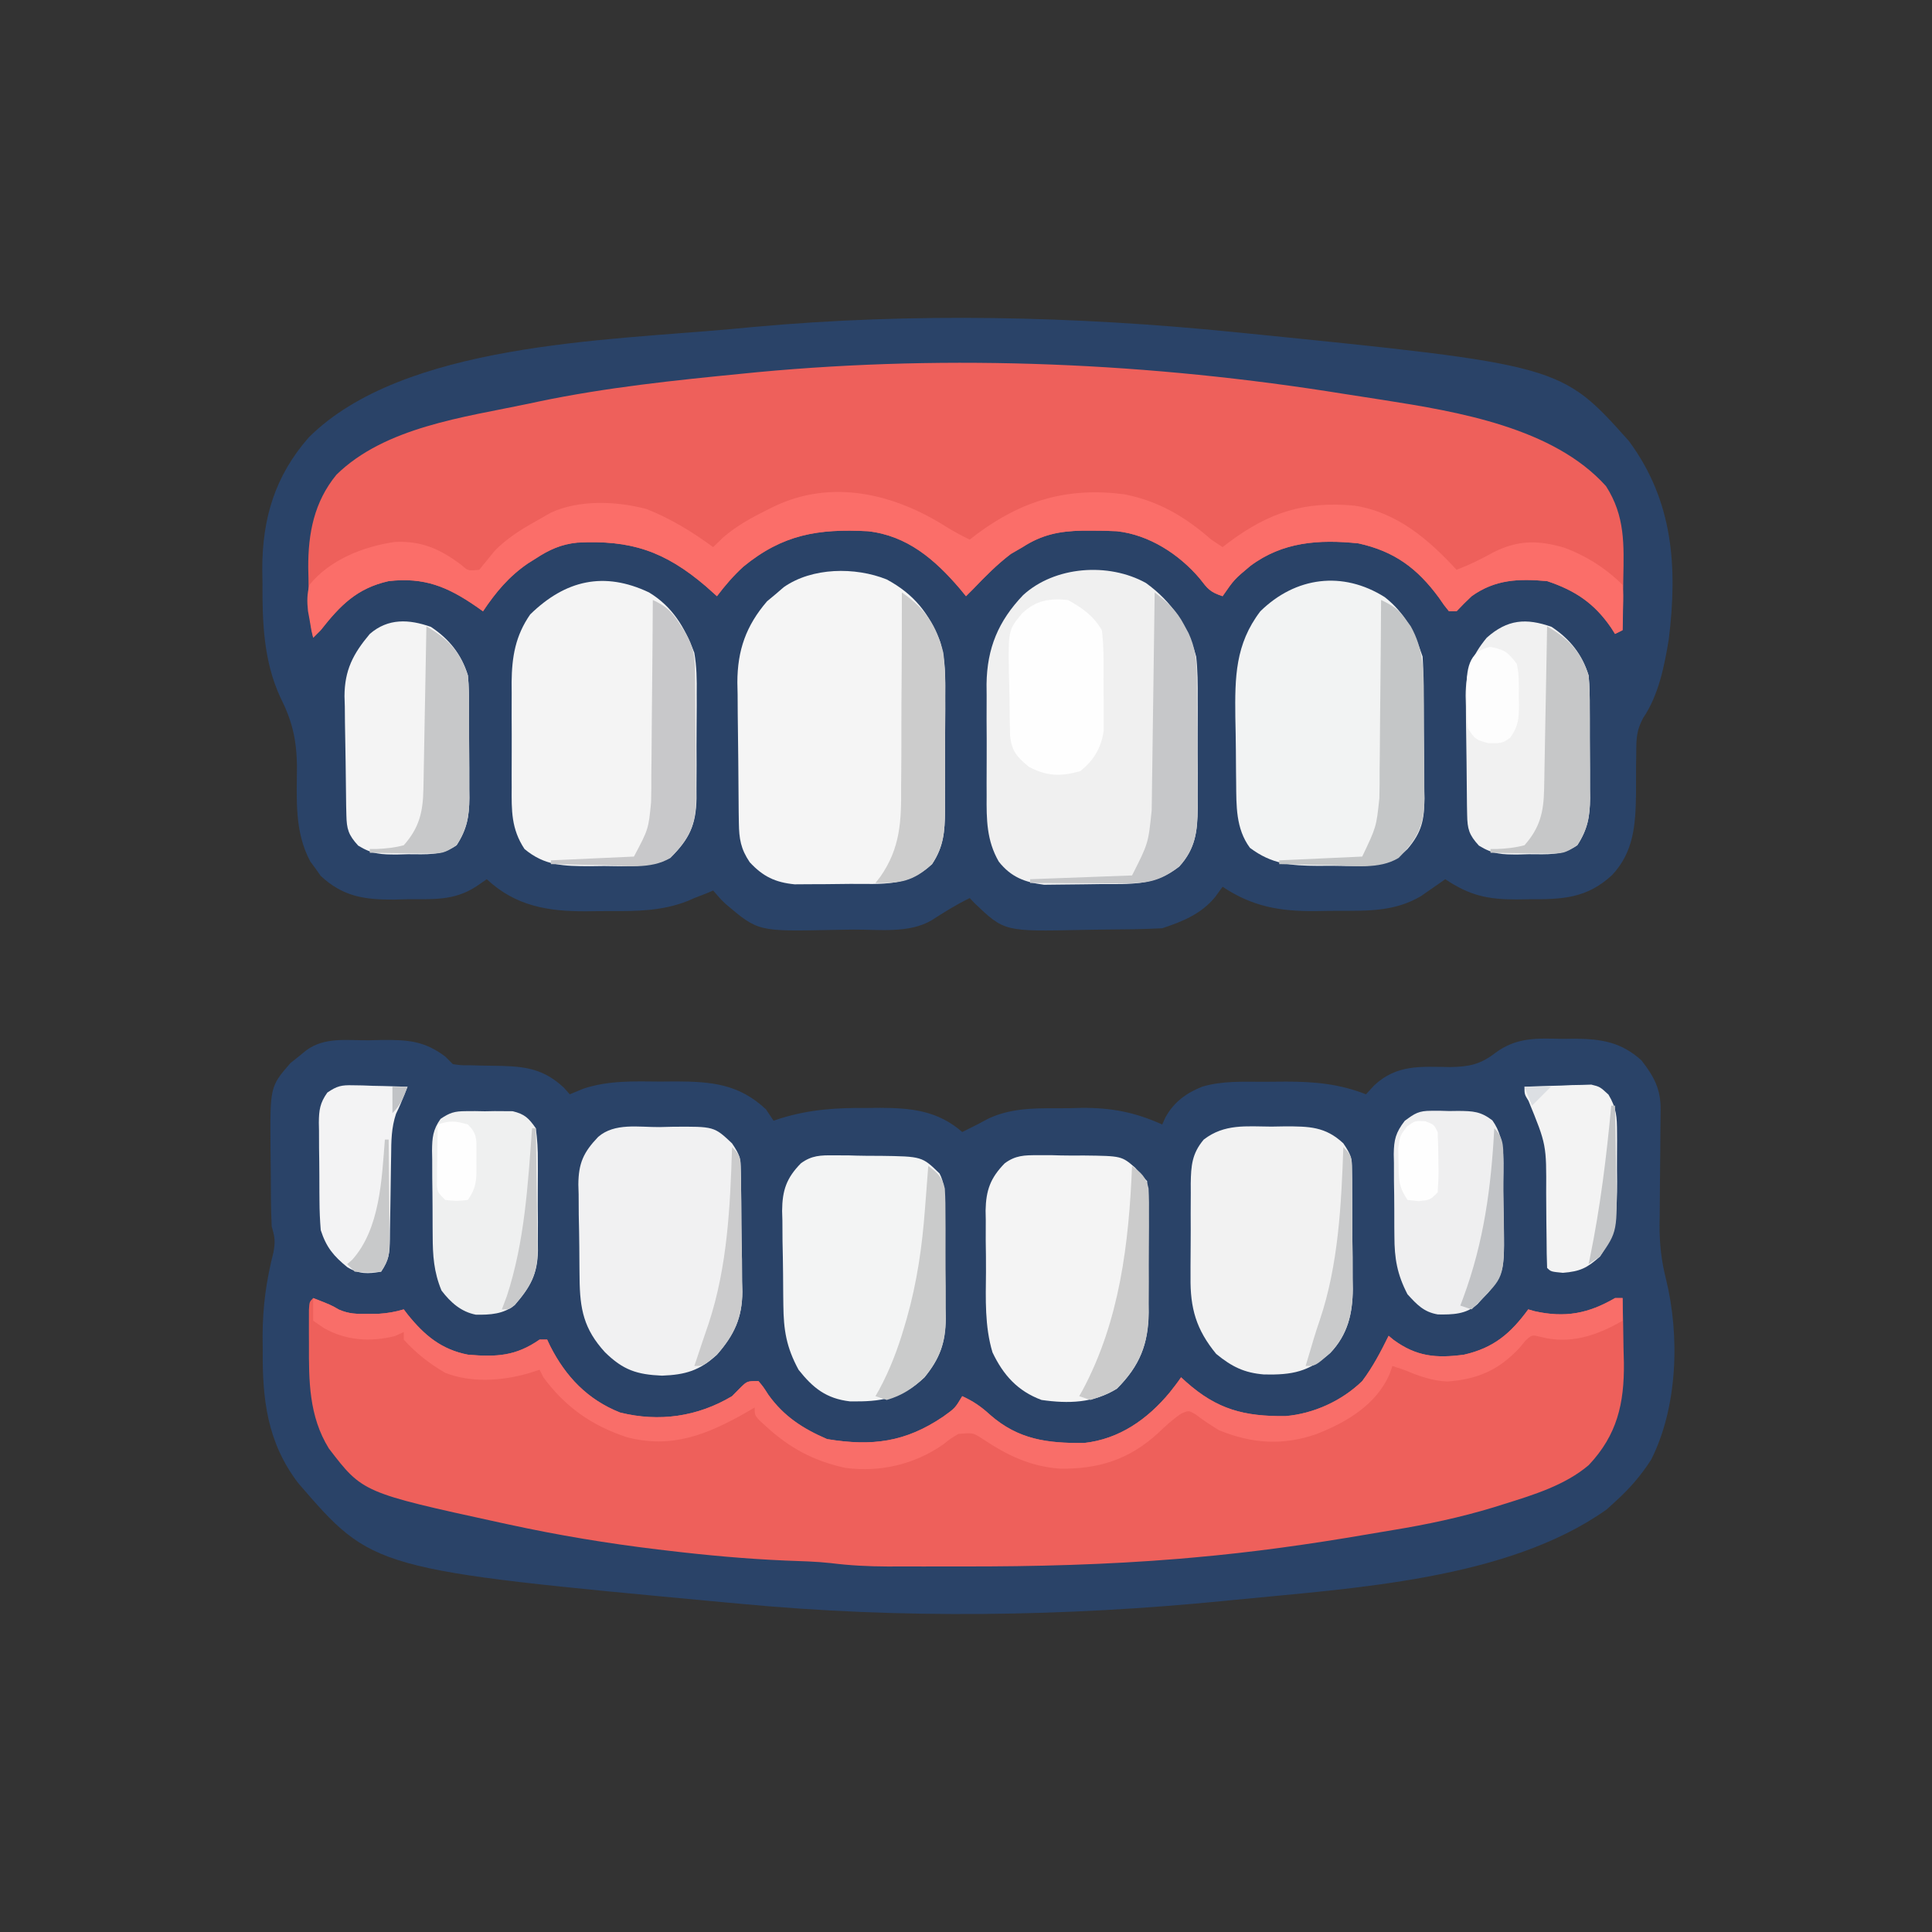 <?xml version="1.0" encoding="UTF-8"?>
<svg version="1.1" xmlns="http://www.w3.org/2000/svg" width="512" height="512">
<rect width="100%" height="100%" fill="#333333" stroke="none"/>
<path d="M0 0 C0.73 0.073 1.46 0.145 2.213 0.22 C86.673 8.714 86.673 8.714 104.66 28.859 C116.435 44.734 117.596 62.244 115.25 81.375 C114.088 88.473 112.557 96.243 108.455 102.27 C106.722 105.521 106.631 107.63 106.629 111.297 C106.603 113.107 106.603 113.107 106.576 114.953 C106.567 117.469 106.562 119.984 106.561 122.5 C106.436 130.553 105.974 137.749 100.25 143.872 C93.481 150.151 87.015 150.339 78.125 150.312 C76.53 150.337 76.53 150.337 74.902 150.361 C67.187 150.366 62.468 149.312 56 145 C55.42 145.41 54.84 145.82 54.242 146.242 C53.461 146.781 52.68 147.32 51.875 147.875 C51.109 148.409 50.344 148.942 49.555 149.492 C42.642 153.572 35.624 153.372 27.852 153.371 C25.769 153.375 23.688 153.411 21.605 153.449 C12.177 153.528 4.902 152.268 -3 147 C-3.66 147.907 -4.32 148.815 -5 149.75 C-8.715 154.24 -13.576 156.192 -19 158 C-24.302 158.279 -29.604 158.314 -34.912 158.35 C-36.667 158.367 -38.421 158.394 -40.175 158.432 C-60.831 158.881 -60.831 158.881 -68.748 151.333 C-69.161 150.893 -69.574 150.453 -70 150 C-73.55 151.708 -76.794 153.742 -80.098 155.879 C-86.12 159.428 -94.113 158.303 -100.912 158.35 C-102.667 158.367 -104.421 158.394 -106.175 158.432 C-126.078 158.865 -126.078 158.865 -134.694 151.565 C-136.125 150.188 -136.125 150.188 -138 148 C-138.959 148.402 -138.959 148.402 -139.938 148.812 C-140.948 149.204 -141.959 149.596 -143 150 C-143.569 150.25 -144.139 150.5 -144.725 150.757 C-151.48 153.423 -158.207 153.491 -165.374 153.446 C-167.431 153.438 -169.485 153.466 -171.541 153.498 C-181.733 153.552 -190.322 152.166 -198 145 C-198.928 145.639 -199.856 146.279 -200.812 146.938 C-206.76 150.786 -212.307 150.254 -219.188 150.312 C-220.299 150.342 -221.411 150.371 -222.557 150.4 C-230.422 150.461 -236.167 149.589 -242.023 144.105 C-242.692 143.156 -242.692 143.156 -243.375 142.188 C-243.836 141.562 -244.298 140.937 -244.773 140.293 C-249.049 132.301 -248.328 123.7 -248.303 114.867 C-248.429 107.866 -249.572 103.023 -252.713 96.79 C-257.138 87.195 -257.498 76.893 -257.438 66.5 C-257.457 65.284 -257.477 64.069 -257.498 62.816 C-257.491 49.316 -254.096 38.099 -245.176 27.918 C-220.166 3.003 -166.461 2.244 -133.089 -0.809 C-131.132 -0.988 -129.175 -1.173 -127.218 -1.359 C-85.104 -5.197 -42.042 -4.225 0 0 Z " fill="#2A4368" transform="translate(327,88)"/>
<path d="M0 0 C1.172 -0.029 2.345 -0.058 3.553 -0.088 C10.389 -0.138 14.792 0.151 20.312 4.312 C20.973 4.973 21.633 5.633 22.312 6.312 C24.442 6.633 24.442 6.633 26.891 6.621 C27.805 6.646 28.719 6.671 29.66 6.697 C31.579 6.732 33.499 6.763 35.418 6.791 C42.082 6.983 46.622 7.834 51.688 12.5 C52.224 13.098 52.76 13.696 53.312 14.312 C54.487 13.825 55.661 13.338 56.871 12.836 C63.597 10.601 70.357 10.876 77.375 10.938 C78.712 10.927 80.048 10.915 81.385 10.902 C90.832 10.931 98.148 11.569 105.312 18.312 C106.302 19.797 106.302 19.797 107.312 21.312 C107.948 21.1 108.583 20.888 109.238 20.669 C116.922 18.314 123.996 17.857 132 17.938 C133.171 17.926 134.342 17.914 135.549 17.902 C143.823 17.93 150.83 18.64 157.312 24.312 C157.849 24.044 158.385 23.776 158.938 23.5 C160.113 22.912 160.113 22.912 161.312 22.312 C162.282 21.797 163.251 21.281 164.25 20.75 C171.008 17.578 178.109 18.059 185.438 18 C187.197 17.956 187.197 17.956 188.992 17.912 C196.883 17.855 203.11 19.069 210.312 22.312 C210.586 21.707 210.859 21.101 211.141 20.477 C213.366 16.367 216.747 13.926 221.002 12.26 C226.302 10.743 231.552 10.979 237.033 10.997 C239.044 11 241.052 10.977 243.062 10.951 C250.66 10.947 257.207 11.536 264.312 14.312 C265.034 13.529 265.756 12.745 266.5 11.938 C272.507 6.331 278.867 6.992 286.656 7.098 C291.7 6.998 294.598 6.414 298.637 3.309 C304.234 -0.83 309.621 -0.541 316.375 -0.375 C317.507 -0.39 318.64 -0.405 319.807 -0.42 C326.838 -0.35 331.974 0.526 337.312 5.312 C340.626 9.561 342.457 12.968 342.394 18.366 C342.388 19.177 342.381 19.989 342.374 20.825 C342.363 21.7 342.352 22.575 342.34 23.477 C342.327 25.34 342.315 27.203 342.303 29.066 C342.278 31.996 342.25 34.925 342.217 37.854 C342.186 40.687 342.168 43.519 342.152 46.352 C342.139 47.214 342.125 48.077 342.112 48.966 C342.091 53.962 342.594 58.462 343.82 63.309 C347.51 78.306 346.923 97.215 339.887 111.133 C337.192 115.353 334.044 118.964 330.312 122.312 C329.23 123.302 329.23 123.302 328.125 124.312 C301.802 143.031 260.592 145.202 229.312 148.312 C228.564 148.388 227.816 148.463 227.045 148.54 C184.481 152.762 140.916 153.361 98.312 149.312 C96.89 149.182 95.468 149.052 94.046 148.922 C1.114 140.282 1.114 140.282 -18.688 117.312 C-26.856 106.567 -28.187 95.188 -28.062 82 C-28.074 80.784 -28.086 79.568 -28.098 78.314 C-28.073 70.634 -27.137 63.693 -25.233 56.249 C-24.679 53.268 -24.866 52.132 -25.688 49.312 C-25.911 44.661 -25.916 40.008 -25.928 35.351 C-25.937 33.084 -25.968 30.818 -26 28.551 C-26.123 12.279 -26.123 12.279 -20.715 6.035 C-20.025 5.487 -19.336 4.939 -18.625 4.375 C-17.933 3.809 -17.241 3.243 -16.527 2.66 C-11.626 -0.93 -5.865 0.048 0 0 Z " fill="#2A4368" transform="translate(97.688,275.688)"/>
<path d="M0 0 C3.443 0.555 6.89 1.083 10.338 1.605 C30.119 4.705 55.436 8.931 69.365 24.434 C74.463 32.372 74.129 39.928 73.947 49.105 C73.934 50.405 73.92 51.704 73.906 53.043 C73.871 56.231 73.822 59.418 73.76 62.605 C73.1 62.935 72.44 63.265 71.76 63.605 C71.431 63.086 71.102 62.566 70.764 62.031 C66.31 55.502 61.228 52.095 53.76 49.605 C46.253 48.927 40.019 49.131 33.76 53.605 C32.391 54.902 31.043 56.224 29.76 57.605 C29.1 57.605 28.44 57.605 27.76 57.605 C26.498 56.066 26.498 56.066 25.072 53.98 C19.371 46.223 13.307 41.709 3.76 39.605 C-6.634 38.517 -16.321 39.175 -24.881 45.582 C-29.131 49.128 -29.131 49.128 -32.24 53.605 C-35.633 52.475 -36.175 51.662 -38.303 48.918 C-43.751 42.488 -51.719 37.314 -60.259 36.386 C-62.528 36.265 -64.78 36.226 -67.053 36.23 C-68.252 36.233 -68.252 36.233 -69.476 36.235 C-75.494 36.361 -80.123 37.29 -85.24 40.605 C-86.271 41.204 -87.303 41.802 -88.365 42.418 C-91.997 45.181 -95.093 48.312 -98.24 51.605 C-99.23 52.595 -99.23 52.595 -100.24 53.605 C-100.786 52.942 -101.331 52.278 -101.893 51.594 C-108.432 43.936 -115.805 37.538 -126.245 36.384 C-139.415 35.689 -148.831 37.231 -159.256 45.789 C-161.901 48.21 -164.079 50.747 -166.24 53.605 C-167.694 52.306 -167.694 52.306 -169.178 50.98 C-180.088 41.661 -189.098 38.647 -203.277 39.41 C-207.497 39.83 -210.737 41.303 -214.24 43.605 C-214.934 44.041 -215.627 44.477 -216.342 44.926 C-221.395 48.389 -224.847 52.542 -228.24 57.605 C-228.82 57.196 -229.4 56.786 -229.998 56.363 C-237.672 51.07 -243.821 48.536 -253.24 49.605 C-261.645 51.497 -266.037 55.999 -271.24 62.605 C-272.23 63.595 -272.23 63.595 -273.24 64.605 C-274.411 59.342 -274.461 54.29 -274.49 48.918 C-274.511 47.975 -274.531 47.032 -274.553 46.061 C-274.603 36.942 -272.988 28.606 -267.084 21.414 C-254.187 8.763 -233.106 6.157 -216.24 2.605 C-215.326 2.411 -214.412 2.216 -213.471 2.015 C-195.587 -1.726 -177.405 -3.616 -159.24 -5.395 C-158.014 -5.516 -156.787 -5.638 -155.523 -5.763 C-103.952 -10.597 -51.093 -8.252 0 0 Z " fill="#EE605B" transform="translate(356.24,104.395)"/>
<path d="M0 0 C4.708 1.831 4.708 1.831 6.828 3.059 C9.519 4.225 11.576 4.232 14.5 4.188 C15.438 4.181 16.377 4.175 17.344 4.168 C19.706 4.019 21.737 3.667 24 3 C24.352 3.459 24.704 3.918 25.066 4.391 C29.446 9.834 33.943 13.63 41 15 C48.598 15.654 53.7 15.383 60 11 C60.66 11 61.32 11 62 11 C62.268 11.568 62.536 12.137 62.812 12.723 C66.933 20.842 72.74 26.93 81.328 30.336 C91.675 32.908 101.869 31.447 111 26 C111.708 25.283 112.415 24.567 113.145 23.828 C115 22 115 22 118 22 C119.289 23.539 119.289 23.539 120.625 25.625 C124.711 31.343 129.788 34.614 136.188 37.375 C148.162 39.338 156.958 38.186 166.938 31.438 C170.108 29.169 170.108 29.169 172 26 C174.891 27.319 177.044 28.787 179.375 30.938 C186.899 37.529 194.545 38.488 204.289 38.406 C213.641 37.382 221.11 32.113 227 25 C228.037 23.695 229.063 22.378 230 21 C230.654 21.597 230.654 21.597 231.32 22.207 C239.574 29.55 246.72 31.38 257.645 31.281 C265.116 30.655 272.592 27.256 278 22 C280.816 18.248 282.934 14.198 285 10 C285.657 10.541 285.657 10.541 286.328 11.094 C292.381 15.523 297.653 15.995 305 15 C312.847 13.203 317.3 9.412 322 3 C322.552 3.159 323.103 3.317 323.672 3.48 C331.781 5.29 337.933 4.111 345 0 C345.66 0 346.32 0 347 0 C347.117 4.458 347.188 8.916 347.25 13.375 C347.284 14.627 347.317 15.878 347.352 17.168 C347.464 27.947 345.559 36.287 338.03 44.269 C331.798 49.584 323.395 52.156 315.688 54.562 C314.252 55.012 314.252 55.012 312.787 55.47 C303.978 58.142 295.15 60.012 286.073 61.497 C283.883 61.855 281.696 62.225 279.509 62.601 C264.178 65.24 248.874 67.392 233.375 68.75 C232.062 68.865 230.75 68.981 229.398 69.1 C210.294 70.663 191.209 71.167 172.045 71.13 C168.645 71.125 165.246 71.13 161.846 71.137 C159.651 71.136 157.456 71.135 155.262 71.133 C154.262 71.135 153.262 71.137 152.231 71.139 C147.163 71.122 142.244 70.873 137.216 70.245 C133.219 69.803 129.204 69.715 125.188 69.566 C114.734 69.115 104.387 68.178 94 66.938 C93.113 66.833 92.225 66.728 91.311 66.62 C78.008 65.025 64.905 62.848 51.812 60 C51.064 59.839 50.316 59.678 49.545 59.511 C13.115 51.566 13.115 51.566 4.145 39.855 C-1.147 31.277 -1.161 21.979 -1.125 12.188 C-1.129 11.126 -1.133 10.064 -1.137 8.971 C-1.135 7.963 -1.134 6.956 -1.133 5.918 C-1.132 4.998 -1.131 4.078 -1.129 3.13 C-1 1 -1 1 0 0 Z " fill="#EE605B" transform="translate(83,344)"/>
<path d="M0 0 C6.87 4.977 11.079 11.315 13.312 19.5 C13.727 23.195 13.734 26.855 13.711 30.57 C13.714 31.61 13.717 32.65 13.72 33.721 C13.722 35.908 13.716 38.095 13.704 40.282 C13.688 43.622 13.704 46.961 13.723 50.301 C13.721 52.432 13.717 54.564 13.711 56.695 C13.72 58.186 13.72 58.186 13.729 59.707 C13.668 65.803 13.1 70.444 8.812 75.145 C2.146 80.335 -4.112 79.752 -12.201 79.795 C-13.685 79.807 -15.169 79.827 -16.652 79.857 C-18.805 79.9 -20.956 79.916 -23.109 79.926 C-25.037 79.948 -25.037 79.948 -27.003 79.97 C-32.098 79.32 -35.746 77.953 -38.995 73.848 C-42.237 68.236 -42.27 62.659 -42.219 56.316 C-42.223 55.261 -42.226 54.207 -42.23 53.12 C-42.233 50.898 -42.226 48.677 -42.209 46.456 C-42.188 43.076 -42.209 39.698 -42.234 36.318 C-42.232 34.151 -42.227 31.984 -42.219 29.816 C-42.227 28.816 -42.235 27.816 -42.243 26.785 C-42.118 17.303 -39.125 10.101 -32.57 3.23 C-24.208 -4.455 -9.961 -5.532 0 0 Z " fill="#F0F0F0" transform="translate(303.688,154.5)"/>
<path d="M0 0 C7.226 3.906 11.291 9.026 14.188 16.623 C15.58 21.449 15.551 26.149 15.496 31.141 C15.498 32.222 15.499 33.303 15.501 34.418 C15.499 36.687 15.487 38.956 15.467 41.225 C15.437 44.692 15.446 48.158 15.459 51.625 C15.453 53.839 15.444 56.052 15.434 58.266 C15.437 59.297 15.439 60.328 15.442 61.391 C15.372 66.81 15.098 70.785 12 75.438 C5.486 81.463 -1.196 80.656 -9.569 80.678 C-11.794 80.687 -14.019 80.718 -16.244 80.75 C-17.669 80.757 -19.094 80.762 -20.52 80.766 C-21.81 80.775 -23.1 80.784 -24.429 80.794 C-29.571 80.281 -32.813 78.72 -36.312 74.938 C-38.697 71.405 -39.131 68.736 -39.193 64.574 C-39.209 63.585 -39.225 62.597 -39.242 61.578 C-39.286 57.043 -39.327 52.507 -39.35 47.971 C-39.367 45.586 -39.394 43.201 -39.432 40.817 C-39.487 37.366 -39.509 33.916 -39.523 30.465 C-39.546 29.41 -39.569 28.356 -39.592 27.269 C-39.568 18.756 -37.298 12.277 -31.719 5.781 C-30.987 5.173 -30.254 4.564 -29.5 3.938 C-28.768 3.308 -28.036 2.679 -27.281 2.031 C-19.79 -3.203 -8.404 -3.376 0 0 Z " fill="#F5F5F5" transform="translate(235,153.562)"/>
<path d="M0 0 C2.018 1.259 4.048 2.342 6.191 3.367 C6.762 2.92 7.334 2.473 7.922 2.012 C20.102 -7.07 32.163 -10.608 47.191 -8.633 C56.296 -6.834 63.299 -2.673 70.191 3.367 C71.181 4.027 72.171 4.687 73.191 5.367 C73.786 4.908 74.38 4.449 74.992 3.977 C85.624 -3.894 94.899 -6.871 108.191 -5.633 C119.374 -3.861 127.728 3.236 135.191 11.367 C138.621 10.066 141.743 8.53 144.941 6.742 C151.495 3.46 156.725 3.488 163.691 5.492 C169.474 7.616 174.834 11.01 179.191 15.367 C179.387 18.188 179.387 18.188 179.316 21.492 C179.298 22.588 179.28 23.684 179.262 24.812 C179.227 26.077 179.227 26.077 179.191 27.367 C178.531 27.697 177.871 28.027 177.191 28.367 C176.863 27.848 176.534 27.328 176.195 26.793 C171.742 20.264 166.66 16.857 159.191 14.367 C151.685 13.689 145.45 13.892 139.191 18.367 C137.823 19.664 136.474 20.985 135.191 22.367 C134.531 22.367 133.871 22.367 133.191 22.367 C131.93 20.828 131.93 20.828 130.504 18.742 C124.803 10.985 118.739 6.47 109.191 4.367 C98.797 3.279 89.111 3.936 80.551 10.344 C76.3 13.889 76.3 13.889 73.191 18.367 C69.799 17.236 69.257 16.424 67.129 13.68 C61.68 7.25 53.713 2.076 45.173 1.148 C42.904 1.027 40.652 0.987 38.379 0.992 C37.18 0.995 37.18 0.995 35.956 0.997 C29.937 1.122 25.309 2.051 20.191 5.367 C18.645 6.264 18.645 6.264 17.066 7.18 C13.435 9.943 10.338 13.074 7.191 16.367 C6.531 17.027 5.871 17.687 5.191 18.367 C4.646 17.703 4.101 17.039 3.539 16.355 C-3.001 8.698 -10.373 2.3 -20.813 1.146 C-33.984 0.451 -43.399 1.993 -53.824 10.551 C-56.469 12.972 -58.647 15.509 -60.809 18.367 C-62.263 17.068 -62.263 17.068 -63.746 15.742 C-74.656 6.422 -83.666 3.409 -97.846 4.172 C-102.065 4.592 -105.305 6.065 -108.809 8.367 C-109.502 8.803 -110.196 9.239 -110.91 9.688 C-115.963 13.151 -119.416 17.303 -122.809 22.367 C-123.389 21.957 -123.969 21.547 -124.566 21.125 C-132.241 15.831 -138.389 13.297 -147.809 14.367 C-156.213 16.259 -160.605 20.761 -165.809 27.367 C-166.469 28.027 -167.129 28.687 -167.809 29.367 C-168.309 27.43 -168.309 27.43 -168.809 24.367 C-168.935 23.678 -169.061 22.988 -169.191 22.277 C-169.462 19.729 -169.453 17.856 -168.809 15.367 C-163.393 8.699 -154.49 5.182 -146.168 3.988 C-139.076 3.651 -134.075 5.896 -128.496 10.117 C-126.757 11.665 -126.757 11.665 -123.809 11.367 C-122.451 9.705 -121.094 8.042 -119.738 6.379 C-116.029 2.512 -111.457 -0.037 -106.809 -2.633 C-106.173 -2.998 -105.538 -3.362 -104.883 -3.738 C-97.404 -7.27 -87.269 -6.837 -79.422 -4.719 C-73.031 -2.182 -67.339 1.303 -61.809 5.367 C-60.942 4.522 -60.076 3.676 -59.184 2.805 C-55.648 -0.245 -51.782 -2.378 -47.621 -4.445 C-46.712 -4.898 -46.712 -4.898 -45.785 -5.36 C-30.359 -12.817 -13.803 -8.777 0 0 Z " fill="#FB6E69" transform="translate(250.809,139.633)"/>
<path d="M0 0 C5.386 4.224 7.886 9.359 10.016 15.746 C10.121 17.202 10.174 18.662 10.193 20.122 C10.212 21.444 10.212 21.444 10.232 22.793 C10.239 23.743 10.246 24.693 10.254 25.672 C10.262 26.652 10.27 27.633 10.278 28.643 C10.292 30.718 10.303 32.793 10.311 34.869 C10.328 38.036 10.372 41.202 10.416 44.369 C10.426 46.387 10.435 48.404 10.441 50.422 C10.459 51.366 10.476 52.31 10.494 53.282 C10.476 58.968 9.833 62.245 6.016 66.746 C1.204 71.502 -3.757 71.241 -10.172 71.244 C-11.43 71.224 -12.688 71.204 -13.984 71.184 C-15.872 71.194 -15.872 71.194 -17.797 71.205 C-24.87 71.156 -29.895 70.813 -35.734 66.434 C-39.516 61.328 -39.332 55.24 -39.391 49.176 C-39.402 48.258 -39.413 47.341 -39.425 46.396 C-39.444 44.457 -39.457 42.519 -39.465 40.581 C-39.484 37.651 -39.546 34.723 -39.609 31.793 C-39.729 21.254 -39.638 12.469 -32.984 3.746 C-23.661 -5.402 -11.158 -7.05 0 0 Z " fill="#F2F3F3" transform="translate(366.984,158.254)"/>
<path d="M0 0 C6.247 3.793 9.473 9.261 12 16 C12.639 19.632 12.681 23.147 12.629 26.828 C12.631 27.821 12.634 28.813 12.636 29.836 C12.635 31.917 12.622 33.998 12.597 36.078 C12.562 39.256 12.576 42.431 12.596 45.609 C12.589 47.641 12.579 49.672 12.566 51.703 C12.571 52.647 12.576 53.591 12.581 54.563 C12.456 61.576 10.697 65.343 5.621 70.344 C-0.101 72.961 -5.725 72.577 -11.938 72.5 C-13.812 72.523 -13.812 72.523 -15.725 72.547 C-22.59 72.518 -27.62 72.489 -33 68 C-36.53 62.657 -36.438 57.814 -36.398 51.633 C-36.401 50.639 -36.404 49.646 -36.407 48.622 C-36.409 46.526 -36.404 44.43 -36.391 42.333 C-36.375 39.142 -36.391 35.953 -36.41 32.762 C-36.408 30.719 -36.404 28.676 -36.398 26.633 C-36.405 25.687 -36.411 24.741 -36.417 23.766 C-36.346 17.058 -35.412 11.474 -31.492 5.828 C-22.157 -3.282 -11.92 -5.649 0 0 Z " fill="#F4F4F4" transform="translate(172,157)"/>
<path d="M0 0 C1.751 -0.03 1.751 -0.03 3.537 -0.061 C9.959 -0.057 14.27 -0.047 19.062 4.438 C21.102 7.497 21.317 8.147 21.353 11.598 C21.366 12.433 21.379 13.268 21.392 14.128 C21.394 15.028 21.396 15.928 21.398 16.855 C21.405 17.787 21.412 18.718 21.419 19.677 C21.429 21.65 21.433 23.623 21.433 25.596 C21.437 28.596 21.474 31.595 21.512 34.596 C21.518 36.516 21.522 38.436 21.523 40.355 C21.538 41.245 21.552 42.135 21.567 43.052 C21.52 49.576 20.218 55.109 15.615 59.964 C9.802 65.013 5.583 65.834 -1.961 65.688 C-7.252 65.243 -10.467 63.634 -14.625 60.25 C-19.937 53.79 -21.544 48.146 -21.434 39.863 C-21.435 38.976 -21.437 38.09 -21.438 37.176 C-21.436 35.314 -21.425 33.453 -21.404 31.592 C-21.375 28.747 -21.383 25.905 -21.396 23.061 C-21.39 21.245 -21.382 19.429 -21.371 17.613 C-21.375 16.344 -21.375 16.344 -21.38 15.05 C-21.306 10.393 -21.064 7.139 -17.938 3.438 C-12.443 -0.801 -6.649 -0.04 0 0 Z " fill="#F2F2F2" transform="translate(336.938,298.562)"/>
<path d="M0 0 C1.181 -0.029 2.362 -0.058 3.578 -0.088 C14.503 -0.168 14.503 -0.168 19.25 4.312 C21.294 7.379 21.509 8.078 21.572 11.549 C21.591 12.401 21.611 13.253 21.63 14.13 C21.639 15.049 21.647 15.967 21.656 16.914 C21.668 17.865 21.679 18.816 21.691 19.796 C21.71 21.812 21.723 23.827 21.73 25.843 C21.75 28.906 21.812 31.965 21.875 35.027 C21.888 36.99 21.899 38.952 21.906 40.914 C21.931 41.821 21.956 42.727 21.981 43.661 C21.933 50.619 19.776 55.055 15.25 60.312 C10.704 64.516 6.892 65.647 0.688 65.875 C-5.971 65.583 -9.603 64.401 -14.43 59.664 C-20.045 53.512 -21.075 48.246 -21.156 40.102 C-21.168 39.215 -21.179 38.329 -21.191 37.416 C-21.21 35.545 -21.223 33.674 -21.23 31.803 C-21.25 28.953 -21.312 26.107 -21.375 23.258 C-21.388 21.435 -21.399 19.612 -21.406 17.789 C-21.431 16.944 -21.456 16.099 -21.481 15.228 C-21.439 9.58 -20.141 6.699 -16.235 2.608 C-11.866 -1.204 -5.473 0.044 0 0 Z " fill="#F1F1F2" transform="translate(174.75,298.688)"/>
<path d="M0 0 C1.312 0.005 2.623 0.009 3.975 0.014 C4.988 0.045 4.988 0.045 6.023 0.076 C8.089 0.137 10.15 0.138 12.217 0.131 C23.385 0.29 23.385 0.29 28.027 4.824 C29.167 7.103 29.177 8.43 29.22 10.963 C29.236 11.818 29.252 12.673 29.269 13.554 C29.313 17.481 29.354 21.407 29.377 25.334 C29.394 27.4 29.421 29.466 29.459 31.532 C29.515 34.518 29.536 37.502 29.551 40.488 C29.573 41.403 29.596 42.318 29.619 43.261 C29.599 49.684 28.098 53.831 24.027 58.824 C18.029 64.522 12.316 65.34 4.262 65.203 C-2.003 64.469 -5.515 61.665 -9.348 56.824 C-12.585 50.848 -13.312 46.329 -13.379 39.613 C-13.39 38.727 -13.402 37.841 -13.413 36.927 C-13.432 35.056 -13.445 33.185 -13.453 31.314 C-13.473 28.465 -13.535 25.618 -13.598 22.77 C-13.611 20.947 -13.621 19.124 -13.629 17.301 C-13.654 16.456 -13.678 15.611 -13.704 14.74 C-13.663 9.307 -12.572 6.025 -8.717 2.105 C-5.859 0.007 -3.488 -0.033 0 0 Z " fill="#F3F4F4" transform="translate(220.973,306.176)"/>
<path d="M0 0 C1.312 0 2.623 0 3.975 0 C4.65 0.019 5.326 0.037 6.023 0.057 C8.09 0.109 10.149 0.098 12.217 0.078 C22.263 0.197 22.263 0.197 25.892 3.343 C26.597 4.173 27.301 5.004 28.027 5.859 C28.522 6.354 28.522 6.354 29.027 6.859 C29.154 9.88 29.216 12.877 29.23 15.898 C29.236 16.813 29.242 17.727 29.248 18.669 C29.257 20.611 29.264 22.553 29.268 24.495 C29.277 27.451 29.308 30.407 29.34 33.363 C29.346 35.25 29.352 37.137 29.355 39.023 C29.368 39.903 29.38 40.782 29.393 41.688 C29.363 50.029 27.07 55.817 21.027 61.859 C14.869 65.708 8.129 65.882 1.027 64.859 C-5.312 62.489 -9.091 58.263 -11.952 52.253 C-14.031 45.343 -13.746 38.135 -13.679 30.972 C-13.66 28.167 -13.7 25.366 -13.744 22.561 C-13.744 20.76 -13.741 18.96 -13.734 17.16 C-13.75 16.331 -13.765 15.502 -13.781 14.647 C-13.674 9.282 -12.506 6.023 -8.713 2.148 C-5.864 0.038 -3.489 -0.014 0 0 Z " fill="#F4F4F4" transform="translate(274.973,306.141)"/>
<path d="M0 0 C4.708 1.831 4.708 1.831 6.828 3.059 C9.519 4.225 11.576 4.232 14.5 4.188 C15.438 4.181 16.377 4.175 17.344 4.168 C19.706 4.019 21.737 3.667 24 3 C24.352 3.459 24.704 3.918 25.066 4.391 C29.446 9.834 33.943 13.63 41 15 C48.598 15.654 53.7 15.383 60 11 C60.66 11 61.32 11 62 11 C62.268 11.568 62.536 12.137 62.812 12.723 C66.933 20.842 72.74 26.93 81.328 30.336 C91.675 32.908 101.869 31.447 111 26 C111.708 25.283 112.415 24.567 113.145 23.828 C115 22 115 22 118 22 C119.289 23.539 119.289 23.539 120.625 25.625 C124.711 31.343 129.788 34.614 136.188 37.375 C148.162 39.338 156.958 38.186 166.938 31.438 C170.108 29.169 170.108 29.169 172 26 C174.891 27.319 177.044 28.787 179.375 30.938 C186.899 37.529 194.545 38.488 204.289 38.406 C213.641 37.382 221.11 32.113 227 25 C228.037 23.695 229.063 22.378 230 21 C230.654 21.597 230.654 21.597 231.32 22.207 C239.574 29.55 246.72 31.38 257.645 31.281 C265.116 30.655 272.592 27.256 278 22 C280.816 18.248 282.934 14.198 285 10 C285.657 10.541 285.657 10.541 286.328 11.094 C292.381 15.523 297.653 15.995 305 15 C312.847 13.203 317.3 9.412 322 3 C322.552 3.159 323.103 3.317 323.672 3.48 C331.781 5.29 337.933 4.111 345 0 C345.66 0 346.32 0 347 0 C347 1.98 347 3.96 347 6 C340.337 9.897 333.116 12.34 325.375 10.312 C322.962 9.715 322.962 9.715 321.262 11.293 C320.742 11.918 320.223 12.543 319.688 13.188 C314.235 19.075 308.54 21.557 300.531 22.113 C296.371 21.927 292.815 20.576 289 19 C288.01 18.67 287.02 18.34 286 18 C285.742 18.742 285.484 19.485 285.219 20.25 C281.654 28.294 273.893 32.886 266 36 C256.936 39.171 248.774 38.593 240 35 C237.841 33.687 235.801 32.321 233.789 30.793 C231.997 29.763 231.997 29.763 230.035 30.621 C227.725 32.187 225.82 33.937 223.812 35.875 C216.175 42.819 208.116 45.346 197.934 45.211 C189.954 44.637 183.804 41.61 177.227 37.207 C174.836 35.682 174.836 35.682 171 36 C168.958 37.201 168.958 37.201 166.938 38.812 C159.289 44.116 150.243 46.221 141 45 C132.598 43.148 126.327 39.789 120 34 C119.424 33.475 118.848 32.951 118.254 32.41 C117 31 117 31 117 29 C116.322 29.398 115.644 29.797 114.945 30.207 C104.489 36.159 95.069 40 83.125 36.875 C73.84 33.808 66.802 28.878 61 21 C60.505 20.01 60.505 20.01 60 19 C58.996 19.32 57.992 19.639 56.957 19.969 C49.901 21.969 41.838 22.512 34.945 19.797 C30.774 17.346 27.245 14.604 24 11 C24 10.34 24 9.68 24 9 C23.237 9.351 22.474 9.701 21.688 10.062 C15.239 11.702 8.661 11.278 2.812 7.938 C1.884 7.298 0.956 6.659 0 6 C0 4.02 0 2.04 0 0 Z " fill="#F96E69" transform="translate(83,344)"/>
<path d="M0 0 C4.889 3.259 8.089 7.272 9.812 12.875 C10.106 15.812 10.117 18.733 10.113 21.684 C10.118 22.528 10.122 23.372 10.126 24.242 C10.132 26.023 10.133 27.804 10.128 29.585 C10.125 32.3 10.148 35.014 10.174 37.729 C10.176 39.464 10.177 41.199 10.176 42.934 C10.185 43.74 10.194 44.546 10.204 45.377 C10.164 50.266 9.549 53.656 6.812 57.875 C2.568 60.705 -1.071 60.243 -6.062 60.25 C-6.961 60.274 -7.859 60.299 -8.785 60.324 C-13.098 60.343 -15.52 60.287 -19.258 57.977 C-21.875 55.127 -22.315 53.591 -22.38 49.828 C-22.396 48.993 -22.412 48.158 -22.429 47.298 C-22.474 43.462 -22.515 39.627 -22.538 35.792 C-22.554 33.775 -22.581 31.757 -22.62 29.74 C-22.675 26.824 -22.696 23.909 -22.711 20.992 C-22.734 20.099 -22.756 19.206 -22.78 18.286 C-22.758 11.947 -21.234 7.786 -17.188 2.875 C-11.681 -2.019 -6.737 -2.378 0 0 Z " fill="#F1F1F1" transform="translate(411.188,166.125)"/>
<path d="M0 0 C4.889 3.259 8.089 7.272 9.812 12.875 C10.106 15.812 10.117 18.733 10.113 21.684 C10.118 22.528 10.122 23.372 10.126 24.242 C10.132 26.023 10.133 27.804 10.128 29.585 C10.125 32.3 10.148 35.014 10.174 37.729 C10.176 39.464 10.177 41.199 10.176 42.934 C10.185 43.74 10.194 44.546 10.204 45.377 C10.164 50.266 9.549 53.656 6.812 57.875 C2.568 60.705 -1.071 60.243 -6.062 60.25 C-6.961 60.274 -7.859 60.299 -8.785 60.324 C-13.098 60.343 -15.52 60.287 -19.258 57.977 C-21.866 55.136 -22.315 53.595 -22.396 49.844 C-22.416 49.012 -22.435 48.18 -22.455 47.323 C-22.513 43.498 -22.562 39.673 -22.593 35.847 C-22.614 33.836 -22.648 31.826 -22.695 29.816 C-22.762 26.907 -22.79 24 -22.809 21.09 C-22.836 20.202 -22.864 19.314 -22.893 18.399 C-22.87 11.473 -20.619 7.146 -16.188 1.875 C-11.326 -2.347 -5.779 -2.04 0 0 Z " fill="#F4F4F4" transform="translate(114.188,166.125)"/>
<path d="M0 0 C1.167 -0.003 1.167 -0.003 2.357 -0.006 C3.156 0.018 3.955 0.042 4.777 0.066 C5.58 0.055 6.382 0.044 7.209 0.033 C11.075 0.081 13.075 0.14 16.211 2.539 C20.1 7.944 19.017 14.856 19.065 21.294 C19.081 22.923 19.109 24.553 19.147 26.182 C19.529 42.517 19.529 42.517 15.088 48.214 C14.635 48.681 14.182 49.148 13.715 49.629 C13.227 50.167 12.739 50.704 12.236 51.258 C9.25 53.949 5.665 54.033 1.777 53.969 C-1.961 53.353 -3.795 51.351 -6.285 48.629 C-9.023 43.349 -9.752 39.145 -9.754 33.246 C-9.762 32.469 -9.769 31.692 -9.777 30.891 C-9.788 29.259 -9.791 27.627 -9.786 25.995 C-9.785 23.503 -9.827 21.015 -9.871 18.523 C-9.876 16.931 -9.879 15.339 -9.879 13.746 C-9.895 13.006 -9.912 12.267 -9.929 11.505 C-9.877 7.607 -9.408 5.789 -7.016 2.661 C-4.313 0.65 -3.279 -0.003 0 0 Z " fill="#EFEFF0" transform="translate(379.285,294.371)"/>
<path d="M0 0 C0.826 -0.005 1.653 -0.01 2.504 -0.016 C3.786 0.008 3.786 0.008 5.094 0.031 C5.948 0.016 6.803 0 7.684 -0.016 C8.923 -0.008 8.923 -0.008 10.188 0 C10.937 0.005 11.687 0.009 12.459 0.014 C15.641 0.785 16.713 1.844 18.594 4.531 C18.992 7.559 19.155 10.216 19.125 13.242 C19.129 14.088 19.133 14.934 19.137 15.805 C19.139 17.592 19.132 19.379 19.115 21.166 C19.094 23.89 19.115 26.612 19.141 29.336 C19.138 31.076 19.133 32.815 19.125 34.555 C19.133 35.364 19.141 36.174 19.15 37.008 C19.047 43.22 17.111 46.612 13.031 51.344 C10.059 53.799 6.472 53.99 2.727 53.941 C-1.227 53.181 -4.011 50.677 -6.406 47.531 C-8.449 42.594 -8.727 38.244 -8.742 32.992 C-8.749 32.189 -8.756 31.386 -8.762 30.558 C-8.772 28.869 -8.777 27.18 -8.777 25.49 C-8.781 22.907 -8.818 20.325 -8.855 17.742 C-8.861 16.096 -8.865 14.451 -8.867 12.805 C-8.882 12.035 -8.896 11.265 -8.911 10.472 C-8.881 7.001 -8.678 4.916 -6.653 2.047 C-4.175 0.375 -2.957 0.018 0 0 Z " fill="#EFF0F0" transform="translate(123.406,294.469)"/>
<path d="M0 0 C3.875 2.127 6.742 4.189 9 8 C9.552 12.255 9.473 16.502 9.446 20.79 C9.438 22.862 9.466 24.932 9.498 27.004 C9.497 28.32 9.497 29.636 9.496 30.992 C9.499 32.792 9.499 32.792 9.502 34.628 C8.823 39.189 6.897 42.509 3.25 45.375 C-1.997 46.832 -5.656 46.722 -10.375 44.188 C-13.529 41.559 -14.89 40.054 -15.322 35.925 C-15.397 32.587 -15.462 29.252 -15.48 25.914 C-15.5 23.77 -15.562 21.631 -15.625 19.488 C-15.803 7.996 -15.803 7.996 -12.156 3.578 C-8.533 0.106 -4.924 -0.483 0 0 Z " fill="#FEFEFE" transform="translate(283,159)"/>
<path d="M0 0 C3.25 -0.145 6.498 -0.234 9.75 -0.312 C10.67 -0.354 11.591 -0.396 12.539 -0.439 C13.873 -0.464 13.873 -0.464 15.234 -0.488 C16.46 -0.528 16.46 -0.528 17.71 -0.568 C20 0 20 0 22.265 2.08 C24.415 5.699 24.516 8.012 24.531 12.207 C24.535 12.891 24.539 13.575 24.543 14.28 C24.546 15.724 24.538 17.167 24.521 18.61 C24.5 20.796 24.521 22.98 24.547 25.166 C24.562 32.627 24.333 38.646 20 45 C16.565 48.053 14.781 48.936 10.188 49.312 C7 49 7 49 6 48 C5.902 45.452 5.863 42.927 5.859 40.379 C5.841 38.787 5.821 37.195 5.801 35.604 C5.772 33.096 5.75 30.588 5.75 28.08 C5.826 15.36 5.826 15.36 1.067 3.73 C0 2 0 2 0 0 Z " fill="#F3F3F3" transform="translate(404,288)"/>
<path d="M0 0 C0.844 0.013 1.689 0.026 2.559 0.039 C3.868 0.089 3.868 0.089 5.203 0.141 C6.091 0.159 6.979 0.177 7.895 0.195 C10.082 0.242 12.267 0.308 14.453 0.391 C12.453 5.391 12.453 5.391 11.404 7.55 C10.164 11.253 10.136 14.786 10.109 18.648 C10.095 19.433 10.08 20.218 10.065 21.027 C10.003 24.37 9.963 27.714 9.921 31.058 C9.888 33.505 9.843 35.952 9.797 38.398 C9.792 39.155 9.786 39.911 9.781 40.69 C9.709 44.449 9.59 46.186 7.453 49.391 C3.981 50.003 1.591 50.076 -1.492 48.219 C-5.15 45.25 -7.081 42.927 -8.547 38.391 C-8.758 35.759 -8.875 33.236 -8.883 30.605 C-8.889 29.867 -8.896 29.129 -8.903 28.369 C-8.913 26.815 -8.918 25.261 -8.917 23.707 C-8.922 21.332 -8.958 18.959 -8.996 16.584 C-9.002 15.07 -9.006 13.557 -9.008 12.043 C-9.022 11.336 -9.037 10.628 -9.051 9.899 C-9.02 6.567 -8.753 4.68 -6.802 1.937 C-4.246 0.184 -3.063 -0.083 0 0 Z " fill="#F3F3F4" transform="translate(93.547,287.609)"/>
<path d="M0 0 C3.393 2.628 5.739 4.686 7.75 8.5 C8.157 9.253 8.565 10.006 8.984 10.781 C10.672 14.467 11.128 17.727 11.161 21.765 C11.171 22.706 11.18 23.648 11.19 24.618 C11.194 25.628 11.199 26.639 11.203 27.68 C11.209 28.725 11.215 29.771 11.22 30.848 C11.23 33.059 11.236 35.269 11.24 37.48 C11.25 40.855 11.281 44.23 11.312 47.605 C11.319 49.755 11.324 51.905 11.328 54.055 C11.34 55.061 11.353 56.068 11.366 57.104 C11.346 63.254 10.829 67.898 6.5 72.645 C1.45 76.577 -2.074 77.145 -8.293 77.098 C-9.352 77.096 -9.352 77.096 -10.432 77.093 C-12.684 77.088 -14.936 77.075 -17.188 77.062 C-18.715 77.057 -20.243 77.053 -21.771 77.049 C-25.514 77.038 -29.257 77.021 -33 77 C-33 76.67 -33 76.34 -33 76 C-24.09 75.67 -15.18 75.34 -6 75 C-1.697 66.54 -1.697 66.54 -0.795 57.784 C-0.775 56.503 -0.755 55.222 -0.734 53.902 C-0.717 52.504 -0.7 51.105 -0.684 49.707 C-0.663 48.276 -0.642 46.846 -0.621 45.415 C-0.565 41.652 -0.516 37.889 -0.468 34.126 C-0.418 30.285 -0.362 26.444 -0.307 22.604 C-0.199 15.069 -0.098 7.535 0 0 Z " fill="#C6C7C9" transform="translate(306,157)"/>
<path d="M0 0 C6.154 4.253 9.2 8.723 11 16 C11.496 19.917 11.539 23.759 11.496 27.703 C11.498 28.785 11.499 29.866 11.501 30.98 C11.499 33.249 11.487 35.518 11.467 37.787 C11.437 41.254 11.446 44.72 11.459 48.188 C11.453 50.401 11.444 52.615 11.434 54.828 C11.437 55.859 11.439 56.891 11.442 57.953 C11.372 63.372 11.098 67.348 8 72 C3.065 76.565 -0.376 77.125 -7 77 C-6.576 76.459 -6.152 75.919 -5.716 75.362 C-0.316 67.629 -0.133 60.454 -0.195 51.367 C-0.184 49.879 -0.17 48.391 -0.154 46.904 C-0.118 43.02 -0.117 39.138 -0.124 35.255 C-0.125 31.279 -0.092 27.304 -0.062 23.328 C-0.009 15.552 0.008 7.776 0 0 Z " fill="#CCCCCC" transform="translate(239,157)"/>
<path d="M0 0 C2.998 1.42 4.713 2.511 6.625 5.25 C7.03 5.812 7.435 6.374 7.852 6.953 C11.194 12.911 11.32 18.567 11.336 25.219 C11.343 26.195 11.349 27.171 11.356 28.177 C11.366 30.234 11.371 32.292 11.371 34.349 C11.375 37.49 11.411 40.629 11.449 43.77 C11.455 45.773 11.459 47.777 11.461 49.781 C11.475 50.716 11.49 51.65 11.504 52.613 C11.455 59.63 9.671 63.32 4.648 68.359 C-0.565 71.529 -7.529 70.402 -13.375 70.25 C-14.683 70.232 -15.992 70.214 -17.34 70.195 C-20.561 70.148 -23.78 70.083 -27 70 C-27 69.67 -27 69.34 -27 69 C-19.74 68.67 -12.48 68.34 -5 68 C-1.259 60.168 -1.259 60.168 -0.454 52.562 C-0.434 51.382 -0.415 50.201 -0.394 48.985 C-0.393 47.741 -0.392 46.497 -0.391 45.215 C-0.374 43.918 -0.358 42.621 -0.341 41.285 C-0.297 37.867 -0.277 34.45 -0.262 31.032 C-0.242 27.532 -0.2 24.033 -0.16 20.533 C-0.085 13.689 -0.035 6.845 0 0 Z " fill="#C4C6C7" transform="translate(366,159)"/>
<path d="M0 0 C3.555 1.634 5.066 3.115 7.188 6.438 C7.697 7.22 8.206 8.002 8.73 8.809 C10.638 12.101 11.131 14.734 11.177 18.468 C11.196 19.82 11.196 19.82 11.216 21.199 C11.223 22.171 11.231 23.143 11.238 24.145 C11.246 25.147 11.254 26.15 11.263 27.183 C11.277 29.305 11.287 31.428 11.295 33.55 C11.312 36.79 11.356 40.028 11.4 43.268 C11.411 45.331 11.419 47.394 11.426 49.457 C11.443 50.423 11.461 51.389 11.479 52.384 C11.456 59.522 9.763 63.227 4.648 68.359 C-0.565 71.529 -7.529 70.402 -13.375 70.25 C-14.683 70.232 -15.992 70.214 -17.34 70.195 C-20.561 70.148 -23.78 70.083 -27 70 C-27 69.67 -27 69.34 -27 69 C-19.74 68.67 -12.48 68.34 -5 68 C-1.15 60.753 -1.15 60.753 -0.454 53.584 C-0.425 51.783 -0.425 51.783 -0.394 49.946 C-0.393 48.675 -0.392 47.403 -0.391 46.094 C-0.376 44.76 -0.359 43.426 -0.341 42.092 C-0.297 38.607 -0.277 35.122 -0.262 31.637 C-0.242 28.07 -0.2 24.504 -0.16 20.938 C-0.085 13.958 -0.035 6.979 0 0 Z " fill="#C8C8CA" transform="translate(173,159)"/>
<path d="M0 0 C5.641 3.226 9.03 6.721 11 13 C11.296 15.937 11.304 18.858 11.301 21.809 C11.305 22.653 11.309 23.497 11.314 24.367 C11.319 26.148 11.32 27.929 11.316 29.71 C11.313 32.425 11.336 35.139 11.361 37.854 C11.364 39.589 11.364 41.324 11.363 43.059 C11.372 43.865 11.382 44.671 11.391 45.502 C11.351 50.391 10.737 53.781 8 58 C4.796 60.136 4.004 60.242 0.332 60.195 C-0.561 60.189 -1.453 60.182 -2.373 60.176 C-3.302 60.159 -4.231 60.142 -5.188 60.125 C-6.128 60.116 -7.068 60.107 -8.037 60.098 C-10.358 60.074 -12.679 60.041 -15 60 C-15 59.67 -15 59.34 -15 59 C-14.095 58.996 -14.095 58.996 -13.172 58.992 C-10.662 58.871 -8.43 58.649 -6 58 C-1.886 53.371 -0.906 49.157 -0.795 43.14 C-0.775 42.179 -0.755 41.218 -0.734 40.228 C-0.709 38.685 -0.709 38.685 -0.684 37.109 C-0.663 36.05 -0.642 34.99 -0.621 33.898 C-0.555 30.515 -0.496 27.133 -0.438 23.75 C-0.394 21.456 -0.351 19.161 -0.307 16.867 C-0.2 11.245 -0.098 5.622 0 0 Z " fill="#C6C7C8" transform="translate(410,166)"/>
<path d="M0 0 C5.641 3.226 9.03 6.721 11 13 C11.296 15.937 11.304 18.858 11.301 21.809 C11.305 22.653 11.309 23.497 11.314 24.367 C11.319 26.148 11.32 27.929 11.316 29.71 C11.313 32.425 11.336 35.139 11.361 37.854 C11.364 39.589 11.364 41.324 11.363 43.059 C11.372 43.865 11.382 44.671 11.391 45.502 C11.351 50.391 10.737 53.781 8 58 C4.796 60.136 4.004 60.242 0.332 60.195 C-0.561 60.189 -1.453 60.182 -2.373 60.176 C-3.302 60.159 -4.231 60.142 -5.188 60.125 C-6.128 60.116 -7.068 60.107 -8.037 60.098 C-10.358 60.074 -12.679 60.041 -15 60 C-15 59.67 -15 59.34 -15 59 C-14.095 58.996 -14.095 58.996 -13.172 58.992 C-10.662 58.871 -8.43 58.649 -6 58 C-1.886 53.371 -0.906 49.157 -0.795 43.14 C-0.775 42.179 -0.755 41.218 -0.734 40.228 C-0.709 38.685 -0.709 38.685 -0.684 37.109 C-0.663 36.05 -0.642 34.99 -0.621 33.898 C-0.555 30.515 -0.496 27.133 -0.438 23.75 C-0.394 21.456 -0.351 19.161 -0.307 16.867 C-0.2 11.245 -0.098 5.622 0 0 Z " fill="#C7C8C9" transform="translate(113,166)"/>
<path d="M0 0 C2.387 1.691 3.821 3.081 4.392 6.011 C4.547 8.592 4.58 11.148 4.566 13.734 C4.576 15.162 4.576 15.162 4.585 16.619 C4.592 18.633 4.589 20.647 4.576 22.661 C4.563 25.726 4.597 28.787 4.635 31.852 C4.636 33.813 4.634 35.773 4.629 37.734 C4.642 38.643 4.655 39.552 4.669 40.488 C4.577 46.868 3.032 51.033 -1 56 C-4.06 58.907 -6.929 60.821 -11 62 C-11.99 61.67 -12.98 61.34 -14 61 C-13.697 60.475 -13.394 59.951 -13.082 59.41 C-10.123 53.938 -8.053 48.448 -6.312 42.5 C-6.111 41.813 -5.909 41.126 -5.7 40.418 C-2.979 30.804 -1.613 21.333 -0.875 11.375 C-0.789 10.275 -0.702 9.176 -0.613 8.043 C-0.403 5.362 -0.199 2.681 0 0 Z " fill="#CACBCB" transform="translate(246,309)"/>
<path d="M0 0 C2.335 1.68 3.815 3.05 4.378 5.94 C4.513 8.412 4.528 10.857 4.496 13.332 C4.498 14.242 4.499 15.152 4.501 16.09 C4.499 18.014 4.487 19.938 4.467 21.862 C4.438 24.792 4.446 27.72 4.459 30.65 C4.453 32.523 4.444 34.396 4.434 36.27 C4.437 37.14 4.439 38.01 4.442 38.906 C4.316 47.184 1.995 53.005 -4 59 C-6.354 60.426 -8.33 61.159 -11 62 C-11.99 61.67 -12.98 61.34 -14 61 C-13.697 60.464 -13.394 59.928 -13.082 59.375 C-3.278 41.034 -0.82 20.494 0 0 Z " fill="#CBCBCB" transform="translate(300,309)"/>
<path d="M0 0 C3.815 0.701 4.77 1.452 7.062 4.562 C7.649 7.409 7.622 10.166 7.562 13.062 C7.578 13.822 7.593 14.581 7.609 15.363 C7.583 19.086 7.461 21.002 5.258 24.098 C3.062 25.562 3.062 25.562 -0.562 25.5 C-3.938 24.562 -3.938 24.562 -5.938 21.562 C-6.16 18.891 -6.262 16.357 -6.25 13.688 C-6.266 12.98 -6.282 12.272 -6.299 11.543 C-6.304 6.167 -5.905 1.131 0 0 Z " fill="#FDFDFD" transform="translate(394.938,171.438)"/>
<path d="M0 0 C2.364 2.364 2.257 2.838 2.291 6.047 C2.31 7.3 2.31 7.3 2.329 8.577 C2.333 9.935 2.333 9.935 2.336 11.32 C2.343 12.253 2.349 13.186 2.356 14.146 C2.366 16.125 2.371 18.104 2.371 20.083 C2.375 23.092 2.411 26.1 2.449 29.109 C2.455 31.034 2.459 32.958 2.461 34.883 C2.475 35.776 2.49 36.669 2.504 37.589 C2.457 44.183 1.134 49.703 -3.518 54.597 C-7.416 58 -7.416 58 -10 58 C-9.562 56.542 -9.125 55.083 -8.688 53.625 C-8.413 52.697 -8.138 51.769 -7.855 50.812 C-7.346 49.137 -6.814 47.467 -6.238 45.812 C-1.316 31.227 -0.535 15.27 0 0 Z " fill="#C9CACB" transform="translate(356,304)"/>
<path d="M0 0 C2.374 2.374 2.263 2.892 2.322 6.123 C2.341 6.975 2.361 7.827 2.38 8.704 C2.389 9.628 2.397 10.552 2.406 11.504 C2.418 12.456 2.429 13.409 2.441 14.39 C2.46 16.412 2.473 18.434 2.48 20.455 C2.5 23.527 2.562 26.595 2.625 29.666 C2.638 31.633 2.649 33.6 2.656 35.566 C2.681 36.476 2.706 37.386 2.731 38.323 C2.683 45.251 0.599 49.813 -4 55 C-7.554 58 -7.554 58 -10 58 C-9.818 57.466 -9.636 56.933 -9.449 56.383 C-8.911 54.789 -8.381 53.192 -7.855 51.594 C-7.332 50.005 -6.795 48.421 -6.238 46.844 C-1.233 31.8 -0.48 15.718 0 0 Z " fill="#CBCBCC" transform="translate(194,304)"/>
<path d="M0 0 C2.483 2.483 2.26 3.967 2.273 7.361 C2.266 8.046 2.258 8.732 2.25 9.438 C2.258 10.119 2.265 10.8 2.273 11.502 C2.259 15.214 2.109 16.836 0 20 C-3 20.312 -3 20.312 -6 20 C-8 18 -8 18 -8.227 16.121 C-8.217 15.377 -8.206 14.633 -8.195 13.867 C-8.189 13.062 -8.182 12.256 -8.176 11.426 C-8.151 10.163 -8.151 10.163 -8.125 8.875 C-8.116 8.026 -8.107 7.176 -8.098 6.301 C-8.074 4.2 -8.038 2.1 -8 0 C-4.677 -1.108 -3.308 -0.933 0 0 Z " fill="#FEFEFE" transform="translate(124,298)"/>
<path d="M0 0 C2.312 0.875 2.312 0.875 3.312 2.875 C3.437 5.554 3.498 8.196 3.5 10.875 C3.512 11.612 3.524 12.35 3.537 13.109 C3.542 15.033 3.435 16.956 3.312 18.875 C1.312 20.875 1.312 20.875 -1.688 21.188 C-2.678 21.084 -3.667 20.981 -4.688 20.875 C-7.117 17.231 -7.017 15.276 -7.062 10.938 C-7.105 9.099 -7.105 9.099 -7.148 7.223 C-6.688 3.875 -6.688 3.875 -4.832 1.426 C-2.688 -0.125 -2.688 -0.125 0 0 Z " fill="#FEFEFE" transform="translate(377.688,297.125)"/>
<path d="M0 0 C2.861 2.861 2.343 5.735 2.371 9.57 C2.38 10.325 2.389 11.08 2.398 11.858 C2.413 13.461 2.422 15.063 2.426 16.665 C2.437 19.095 2.486 21.523 2.537 23.953 C2.696 39.124 2.696 39.124 -3 45 C-3.992 46.008 -4.99 47.01 -6 48 C-6.99 47.67 -7.98 47.34 -9 47 C-8.602 45.931 -8.602 45.931 -8.195 44.84 C-2.74 30.048 -0.833 15.661 0 0 Z " fill="#C1C3C6" transform="translate(396,299)"/>
<path d="M0 0 C0.33 0 0.66 0 1 0 C1.099 5.444 1.172 10.888 1.22 16.333 C1.24 18.184 1.267 20.034 1.302 21.885 C1.35 24.551 1.373 27.216 1.391 29.883 C1.411 30.705 1.432 31.527 1.453 32.374 C1.456 38.707 -0.455 42.064 -4.625 46.875 C-6 48 -6 48 -8 48 C-7.567 46.845 -7.134 45.69 -6.688 44.5 C-1.968 30.119 -1.098 14.993 0 0 Z " fill="#C9CACB" transform="translate(141,299)"/>
<path d="M0 0 C0.33 0 0.66 0 1 0 C1.049 4.502 1.086 9.005 1.11 13.507 C1.12 15.039 1.134 16.57 1.151 18.102 C1.175 20.304 1.186 22.505 1.195 24.707 C1.206 25.392 1.216 26.076 1.227 26.781 C1.227 30.431 1.086 31.871 -1 35 C-4.5 35.312 -4.5 35.312 -8 35 C-8.66 34.34 -9.32 33.68 -10 33 C-9.558 32.621 -9.116 32.242 -8.66 31.852 C-1.266 23.605 -0.841 10.485 0 0 Z " fill="#C8C9CA" transform="translate(102,302)"/>
<path d="M0 0 C0.33 0 0.66 0 1 0 C1.1 4.411 1.172 8.821 1.22 13.232 C1.24 14.73 1.267 16.227 1.302 17.725 C1.656 33.367 1.656 33.367 -3 40 C-3.99 40.66 -4.98 41.32 -6 42 C-5.818 41.126 -5.818 41.126 -5.633 40.234 C-2.901 26.871 -1.261 13.571 0 0 Z " fill="#C3C5C7" transform="translate(427,293)"/>
<path d="M0 0 C2.31 0 4.62 0 7 0 C5.35 1.65 3.7 3.3 2 5 C1.34 3.35 0.68 1.7 0 0 Z " fill="#DCDFE3" transform="translate(404,288)"/>
<path d="M0 0 C1.32 0 2.64 0 4 0 C2.926 2.915 2.222 4.778 0 7 C0 4.69 0 2.38 0 0 Z " fill="#C1C3C6" transform="translate(104,288)"/>
</svg>
